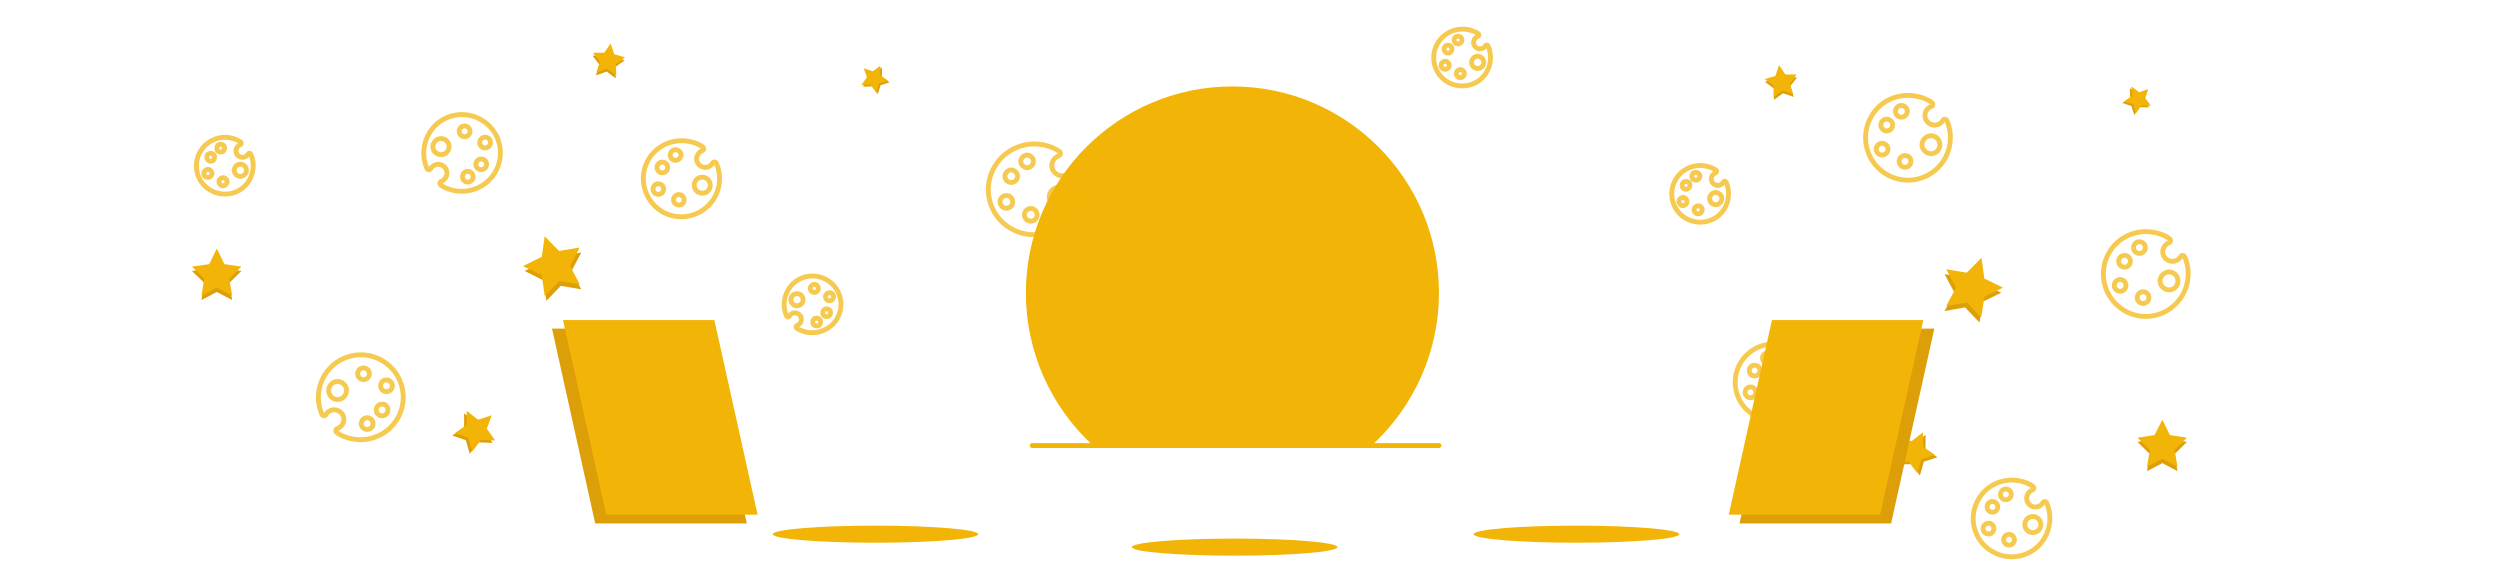 <?xml version="1.0" encoding="utf-8"?>
<!-- Generator: Adobe Illustrator 21.0.0, SVG Export Plug-In . SVG Version: 6.00 Build 0)  -->
<!DOCTYPE svg PUBLIC "-//W3C//DTD SVG 1.1//EN" "http://www.w3.org/Graphics/SVG/1.1/DTD/svg11.dtd">
<svg version="1.1" id="Layer_1" xmlns="http://www.w3.org/2000/svg" xmlns:xlink="http://www.w3.org/1999/xlink" x="0px" y="0px"
	 viewBox="0 0 1024 240" style="enable-background:new 0 0 1024 240;" xml:space="preserve">
<style type="text/css">
	.st0{opacity:0.7;fill:none;stroke:#F2B406;stroke-width:2;stroke-linecap:round;stroke-linejoin:round;enable-background:new    ;}
	.st1{fill:#F2B406;}
	.st2{fill:none;stroke:#F2B406;stroke-width:2;stroke-linecap:round;stroke-linejoin:round;}
	.st3{fill:#DD9F07;}
</style>
<title>Asset 7</title>
<g id="Layer_2">
	<g id="color_intro">
		<path class="st0" d="M342.7,130.8c3.4-5.5,1.7-12.7-3.8-16c-5.5-3.4-12.7-1.7-16,3.8c-2,3.3-2.3,7.4-0.7,10.9
			c0.2,0.3,0.5,0.4,0.8,0.3c0.1-0.1,0.2-0.2,0.3-0.3l0,0c0.7-1.3,2.3-1.7,3.6-1c1.3,0.7,1.7,2.3,1,3.6c-0.3,0.5-0.8,1-1.4,1.2
			c-0.3,0.1-0.5,0.5-0.4,0.8c0,0.1,0.1,0.2,0.2,0.3c0.3,0.2,0.5,0.4,0.8,0.5C332.6,137.8,339.4,136,342.7,130.8z M341.4,121.4
			c0.1,0.9-0.6,1.7-1.5,1.8c-0.9,0.1-1.7-0.6-1.8-1.5c-0.1-0.9,0.6-1.7,1.5-1.8C340.6,119.8,341.4,120.5,341.4,121.4
			C341.4,121.4,341.4,121.4,341.4,121.4z M331.9,118.3c-0.1-0.9,0.6-1.7,1.5-1.8c0.9-0.1,1.7,0.6,1.8,1.5c0.1,0.9-0.6,1.7-1.5,1.8
			c0,0,0,0,0,0C332.8,119.8,332,119.2,331.9,118.3L331.9,118.3z M339.4,126.7c0.8,0.4,1,1.4,0.6,2.2c-0.4,0.8-1.4,1-2.2,0.6
			s-1-1.4-0.6-2.2c0,0,0,0,0,0C337.6,126.5,338.6,126.3,339.4,126.7L339.4,126.7z M324.3,121.5c0.7-1.2,2.2-1.6,3.4-0.9
			s1.6,2.2,0.9,3.4s-2.2,1.6-3.4,0.9c0,0,0,0,0,0C324,124.2,323.6,122.7,324.3,121.5L324.3,121.5z M333.1,131.1
			c0.4-0.8,1.4-1,2.2-0.6s1,1.4,0.6,2.2c-0.4,0.8-1.4,1-2.2,0.6c0,0,0,0,0,0C332.9,132.8,332.7,131.8,333.1,131.1L333.1,131.1z"/>
		<ellipse class="st1" cx="645.7" cy="218.8" rx="42.1" ry="3.5"/>
		<ellipse class="st1" cx="358.6" cy="218.8" rx="42.1" ry="3.5"/>
		<line class="st2" x1="422.8" y1="182.5" x2="589.4" y2="182.5"/>
		<path class="st1" d="M589.4,120c0-46.7-37.9-84.6-84.6-84.6c-46.7,0-84.6,37.9-84.6,84.6c0,23.8,10,46.4,27.5,62.5h114.1
			C579.4,166.4,589.4,143.7,589.4,120z"/>
		<ellipse class="st1" cx="505.7" cy="224.1" rx="42.1" ry="3.5"/>
		<path class="st0" d="M265.8,65c-4.5,7.3-2.2,16.9,5.1,21.5c7.3,4.5,16.9,2.2,21.5-5.1c2.7-4.4,3.1-9.8,1-14.6
			c-0.2-0.4-0.7-0.6-1.1-0.4c-0.2,0.1-0.3,0.2-0.4,0.4l0,0c-1,1.7-3.1,2.3-4.8,1.3c-1.7-1-2.3-3.1-1.3-4.8c0.4-0.7,1.1-1.3,1.9-1.6
			c0.4-0.2,0.7-0.6,0.5-1.1c-0.1-0.2-0.2-0.3-0.3-0.4c-0.4-0.2-0.7-0.5-1.1-0.7C279.3,55.6,270.2,58,265.8,65z M267.5,77.6
			c-0.1-1.2,0.8-2.3,2-2.3c1.2-0.1,2.3,0.8,2.3,2c0.1,1.2-0.8,2.2-2,2.3C268.6,79.7,267.6,78.8,267.5,77.6L267.5,77.6z M280.2,81.7
			c0.1,1.2-0.8,2.3-2,2.3s-2.3-0.8-2.3-2c-0.1-1.2,0.8-2.2,2-2.3C279.1,79.6,280.1,80.5,280.2,81.7
			C280.2,81.7,280.2,81.7,280.2,81.7z M270.2,70.5c-1-0.6-1.4-1.9-0.8-3c0.6-1,1.9-1.4,3-0.8c1,0.6,1.4,1.9,0.8,3
			C272.6,70.7,271.3,71.1,270.2,70.5C270.2,70.5,270.2,70.5,270.2,70.5z M290.5,77.5c-0.9,1.6-2.9,2.1-4.5,1.2
			c-1.6-0.9-2.1-2.9-1.2-4.5c0.9-1.6,2.9-2.1,4.5-1.2c0,0,0,0,0,0C290.8,73.9,291.4,75.9,290.5,77.5L290.5,77.5z M278.6,64.6
			c-0.6,1-1.9,1.4-3,0.8c-1-0.6-1.4-1.9-0.8-3c0.6-1,1.9-1.4,3-0.8C278.9,62.2,279.3,63.6,278.6,64.6
			C278.7,64.6,278.7,64.6,278.6,64.6z"/>
		<path class="st0" d="M766.7,47.3c-5,8.2-2.5,18.8,5.7,23.9s18.8,2.5,23.9-5.7c3-4.9,3.4-11,1.1-16.2c-0.2-0.5-0.8-0.6-1.2-0.4
			c-0.2,0.1-0.3,0.2-0.4,0.4l0,0c-1.1,1.9-3.5,2.5-5.4,1.4c-1.9-1.1-2.5-3.5-1.4-5.4c0.5-0.8,1.2-1.4,2.1-1.7
			c0.5-0.2,0.7-0.7,0.5-1.2c-0.1-0.2-0.2-0.3-0.3-0.4c-0.4-0.3-0.8-0.5-1.2-0.8C781.7,36.8,771.5,39.4,766.7,47.3z M768.5,61.3
			c-0.1-1.3,0.9-2.5,2.2-2.6s2.5,0.9,2.6,2.2c0.1,1.3-0.9,2.5-2.2,2.6C769.8,63.6,768.6,62.6,768.5,61.3
			C768.5,61.3,768.5,61.3,768.5,61.3L768.5,61.3z M782.7,65.9c0.1,1.3-0.9,2.5-2.2,2.6c-1.3,0.1-2.5-0.9-2.6-2.2
			c-0.1-1.3,0.9-2.5,2.2-2.6C781.4,63.6,782.6,64.5,782.7,65.9C782.7,65.9,782.7,65.9,782.7,65.9L782.7,65.9z M771.6,53.3
			c-1.2-0.7-1.5-2.2-0.9-3.3c0.7-1.2,2.2-1.5,3.3-0.9c1.2,0.7,1.5,2.1,0.9,3.3C774.2,53.6,772.7,54,771.6,53.3
			C771.6,53.3,771.6,53.3,771.6,53.3z M794.1,61.1c-1,1.8-3.3,2.4-5,1.3c-1.8-1-2.4-3.3-1.3-5s3.3-2.4,5-1.3c0,0,0,0,0,0
			C794.5,57.1,795.1,59.3,794.1,61.1z M780.9,46.8c-0.7,1.2-2.2,1.5-3.3,0.9c-1.2-0.7-1.5-2.2-0.9-3.3c0.7-1.2,2.1-1.5,3.3-0.9
			C781.2,44.2,781.6,45.7,780.9,46.8C780.9,46.8,780.9,46.8,780.9,46.8z"/>
		<path class="st0" d="M589,17.5c-3.4,5.5-1.7,12.7,3.8,16s12.7,1.7,16-3.8c2-3.3,2.3-7.4,0.7-10.9c-0.2-0.3-0.5-0.4-0.8-0.3
			c-0.1,0.1-0.2,0.2-0.3,0.3l0,0c-0.8,1.2-2.4,1.6-3.6,0.8s-1.6-2.4-0.8-3.6c0.3-0.5,0.8-0.9,1.3-1.1c0.3-0.1,0.5-0.5,0.4-0.8
			c0-0.1-0.1-0.2-0.2-0.3c-0.3-0.2-0.5-0.3-0.8-0.5C599.1,10.4,592.3,12.2,589,17.5z M590.3,26.9c-0.1-0.9,0.6-1.7,1.5-1.8
			c0.9-0.1,1.7,0.6,1.8,1.5c0.1,0.9-0.6,1.7-1.5,1.8C591.1,28.4,590.3,27.8,590.3,26.9C590.3,26.9,590.3,26.9,590.3,26.9L590.3,26.9
			z M599.8,30c0.1,0.9-0.6,1.7-1.5,1.8c-0.9,0.1-1.7-0.6-1.8-1.5c-0.1-0.9,0.6-1.7,1.5-1.8C598.9,28.4,599.7,29.1,599.8,30
			C599.8,30,599.8,30,599.8,30z M592.3,21.5c-0.8-0.4-1-1.4-0.6-2.2c0.4-0.8,1.4-1,2.2-0.6c0.8,0.4,1,1.4,0.6,2.2c0,0,0,0,0,0
			C594.1,21.7,593.1,22,592.3,21.5z M607.4,26.8c-0.7,1.2-2.2,1.6-3.4,0.9s-1.6-2.2-0.9-3.4c0.7-1.2,2.2-1.6,3.4-0.9c0,0,0,0,0,0
			C607.7,24.1,608.1,25.6,607.4,26.8L607.4,26.8z M598.6,17.2c-0.5,0.8-1.4,1-2.2,0.6c-0.8-0.5-1-1.4-0.6-2.2c0.5-0.8,1.4-1,2.2-0.6
			c0,0,0,0,0,0C598.8,15.4,599,16.4,598.6,17.2L598.6,17.2z"/>
		<path class="st0" d="M407.6,67.9c-5.4,8.7-2.7,20.2,6.1,25.5s20.2,2.7,25.5-6.1c3.2-5.2,3.6-11.7,1.1-17.3
			c-0.2-0.5-0.8-0.7-1.3-0.5c-0.2,0.1-0.3,0.2-0.4,0.4l0,0c-1.2,2-3.7,2.7-5.7,1.5c-2-1.2-2.7-3.7-1.5-5.7c0.5-0.9,1.3-1.5,2.3-1.9
			c0.5-0.2,0.8-0.8,0.6-1.3c-0.1-0.2-0.2-0.4-0.4-0.5c-0.4-0.3-0.9-0.6-1.3-0.8C423.8,56.5,412.9,59.4,407.6,67.9z M409.6,82.9
			c-0.1-1.4,0.9-2.7,2.4-2.8c1.4-0.1,2.7,0.9,2.8,2.4c0.1,1.4-0.9,2.7-2.4,2.8C411,85.4,409.8,84.3,409.6,82.9
			C409.7,82.9,409.7,82.9,409.6,82.9z M424.8,87.8c0.1,1.4-0.9,2.7-2.4,2.8c-1.4,0.1-2.7-0.9-2.8-2.4c-0.1-1.4,0.9-2.7,2.4-2.8
			C423.4,85.3,424.7,86.3,424.8,87.8C424.8,87.8,424.8,87.8,424.8,87.8L424.8,87.8z M412.9,74.4c-1.2-0.7-1.7-2.3-0.9-3.5
			c0.7-1.2,2.3-1.7,3.5-0.9c1.2,0.7,1.7,2.3,0.9,3.5c0,0,0,0,0,0C415.8,74.6,414.2,75.1,412.9,74.4z M437.1,82.7
			c-1.1,1.9-3.5,2.5-5.4,1.4c-1.9-1.1-2.5-3.5-1.4-5.4c1.1-1.9,3.5-2.5,5.4-1.4C437.5,78.4,438.2,80.8,437.1,82.7
			C437.1,82.6,437.1,82.6,437.1,82.7z M422.9,67.4c-0.7,1.2-2.3,1.7-3.5,0.9s-1.7-2.3-0.9-3.5c0.7-1.2,2.3-1.7,3.5-0.9c0,0,0,0,0,0
			C423.2,64.6,423.7,66.2,422.9,67.4z"/>
		<path class="st0" d="M713.1,148.3c-4.6,7.4-2.3,17.1,5.1,21.6s17.1,2.3,21.6-5.1c2.7-4.4,3.1-9.9,1-14.7c-0.2-0.4-0.7-0.6-1.1-0.4
			c-0.2,0.1-0.3,0.2-0.4,0.4l0,0c-1,1.7-3.1,2.3-4.8,1.4c-1.7-1-2.3-3.1-1.4-4.8c0.4-0.8,1.1-1.3,1.9-1.6c0.4-0.2,0.7-0.6,0.5-1.1
			c-0.1-0.2-0.2-0.3-0.3-0.4c-0.4-0.2-0.7-0.5-1.1-0.7C726.8,138.8,717.6,141.2,713.1,148.3z M714.8,160.9c-0.1-1.2,0.8-2.3,2-2.4
			c1.2-0.1,2.3,0.8,2.4,2c0.1,1.2-0.8,2.3-2,2.4c0,0,0,0,0,0C716,163,714.9,162.1,714.8,160.9L714.8,160.9z M727.7,165.1
			c0.1,1.2-0.8,2.3-2,2.4c-1.2,0.1-2.3-0.8-2.4-2c-0.1-1.2,0.8-2.3,2-2.4c0,0,0,0,0,0C726.5,163,727.5,163.9,727.7,165.1z
			 M717.6,153.7c-1.1-0.6-1.4-2-0.8-3c0.6-1.1,2-1.4,3-0.8c1.1,0.6,1.4,2,0.8,3c0,0,0,0,0,0C720,154,718.6,154.3,717.6,153.7z
			 M738,160.7c-0.9,1.6-3,2.1-4.5,1.2s-2.1-3-1.2-4.5c0.9-1.6,2.9-2.1,4.5-1.2C738.4,157.1,738.9,159.1,738,160.7
			C738,160.7,738,160.7,738,160.7L738,160.7z M726,147.8c-0.6,1.1-2,1.4-3,0.8s-1.4-2-0.8-3c0.6-1.1,2-1.4,3-0.8c0,0,0,0,0,0
			C726.3,145.4,726.7,146.8,726,147.8C726.1,147.8,726.1,147.8,726,147.8L726,147.8z"/>
		<path class="st0" d="M864.1,103.1c-5,8.2-2.5,18.8,5.7,23.9s18.8,2.5,23.9-5.7c3-4.9,3.4-11,1.1-16.2c-0.2-0.5-0.8-0.6-1.2-0.4
			c-0.2,0.1-0.3,0.2-0.4,0.4l0,0c-1.1,1.9-3.5,2.5-5.4,1.4c-1.9-1.1-2.5-3.5-1.4-5.4c0.5-0.8,1.2-1.4,2.1-1.7
			c0.5-0.2,0.7-0.7,0.5-1.2c-0.1-0.2-0.2-0.3-0.3-0.4c-0.4-0.3-0.8-0.5-1.2-0.8C879.2,92.6,869,95.2,864.1,103.1z M866,117.1
			c-0.1-1.3,0.9-2.5,2.2-2.6c1.3-0.1,2.5,0.9,2.6,2.2c0.1,1.3-0.9,2.5-2.2,2.6C867.3,119.4,866.1,118.4,866,117.1
			C866,117.1,866,117.1,866,117.1L866,117.1z M880.2,121.7c0.1,1.3-0.9,2.5-2.2,2.6c-1.3,0.1-2.5-0.9-2.6-2.2
			c-0.1-1.3,0.9-2.5,2.2-2.6C878.9,119.4,880,120.3,880.2,121.7C880.2,121.7,880.2,121.7,880.2,121.7L880.2,121.7z M869,109.1
			c-1.2-0.7-1.5-2.2-0.9-3.3s2.2-1.5,3.3-0.9c1.2,0.7,1.5,2.1,0.9,3.3C871.7,109.4,870.2,109.8,869,109.1
			C869,109.1,869,109.1,869,109.1z M891.6,116.9c-1,1.8-3.3,2.4-5,1.3c-1.8-1-2.4-3.3-1.3-5s3.3-2.4,5-1.3c0,0,0,0,0,0
			C892,112.9,892.6,115.1,891.6,116.9L891.6,116.9z M878.4,102.6c-0.7,1.2-2.2,1.5-3.3,0.9c-1.2-0.7-1.5-2.2-0.9-3.3
			c0.7-1.2,2.1-1.5,3.3-0.9C878.7,100,879.1,101.5,878.4,102.6C878.4,102.6,878.4,102.6,878.4,102.6z"/>
		<path class="st0" d="M686.5,73.3c-3.4,5.5-1.7,12.7,3.8,16s12.7,1.7,16-3.8c2-3.3,2.3-7.4,0.7-10.9c-0.2-0.3-0.5-0.4-0.8-0.3
			c-0.1,0.1-0.2,0.2-0.3,0.3l0,0c-0.7,1.3-2.3,1.7-3.6,1s-1.7-2.3-1-3.6c0.3-0.5,0.8-1,1.4-1.2c0.3-0.1,0.5-0.5,0.4-0.8
			c0-0.1-0.1-0.2-0.2-0.3c-0.3-0.2-0.5-0.4-0.8-0.5C696.6,66.3,689.7,68,686.5,73.3z M687.7,82.7c-0.1-0.9,0.6-1.7,1.5-1.8
			c0.9-0.1,1.7,0.6,1.8,1.5c0.1,0.9-0.6,1.7-1.5,1.8C688.6,84.3,687.8,83.6,687.7,82.7C687.7,82.7,687.7,82.7,687.7,82.7z
			 M697.2,85.8c0.1,0.9-0.6,1.7-1.5,1.8c-0.9,0.1-1.7-0.6-1.8-1.5c-0.1-0.9,0.6-1.7,1.5-1.8C696.4,84.2,697.2,84.9,697.2,85.8
			L697.2,85.8z M689.8,77.3c-0.8-0.4-1-1.4-0.6-2.2c0.4-0.8,1.4-1,2.2-0.6c0.8,0.4,1,1.4,0.6,2.2c0,0,0,0,0,0
			C691.5,77.5,690.5,77.8,689.8,77.3C689.8,77.4,689.8,77.4,689.8,77.3L689.8,77.3z M704.9,82.6c-0.7,1.2-2.2,1.6-3.4,0.9
			s-1.6-2.2-0.9-3.4c0.7-1.2,2.2-1.6,3.4-0.9c0,0,0,0,0,0C705.2,79.9,705.6,81.4,704.9,82.6L704.9,82.6z M696,73
			c-0.4,0.8-1.4,1-2.2,0.6c-0.8-0.4-1-1.4-0.6-2.2c0.4-0.8,1.4-1,2.2-0.6c0,0,0,0,0,0C696.2,71.2,696.5,72.2,696,73z"/>
		<path class="st0" d="M810.6,204.1c-4.6,7.4-2.3,17.1,5.1,21.6c7.4,4.6,17.1,2.3,21.6-5.1c2.7-4.4,3.1-9.9,1-14.7
			c-0.2-0.4-0.7-0.6-1.1-0.4c-0.2,0.1-0.3,0.2-0.4,0.4l0,0c-1,1.7-3.2,2.3-4.9,1.3c-1.7-1-2.3-3.2-1.3-4.9c0.4-0.7,1.1-1.3,1.9-1.6
			c0.4-0.2,0.7-0.6,0.5-1.1c-0.1-0.2-0.2-0.3-0.3-0.4c-0.4-0.2-0.7-0.5-1.1-0.7C824.2,194.6,815,197,810.6,204.1z M812.3,216.7
			c-0.1-1.2,0.8-2.3,2-2.4c1.2-0.1,2.3,0.8,2.4,2s-0.8,2.3-2,2.4c0,0,0,0,0,0C813.4,218.8,812.4,217.9,812.3,216.7z M825.1,220.9
			c0.1,1.2-0.8,2.3-2,2.4c-1.2,0.1-2.3-0.8-2.4-2s0.8-2.3,2-2.4c0,0,0,0,0,0C824,218.8,825,219.7,825.1,220.9L825.1,220.9z
			 M815,209.5c-1.1-0.6-1.4-2-0.8-3c0.6-1.1,2-1.4,3-0.8s1.4,2,0.8,3c0,0,0,0,0,0C817.4,209.8,816.1,210.1,815,209.5
			C815,209.5,815,209.5,815,209.5L815,209.5z M835.5,216.5c-0.9,1.6-3,2.1-4.5,1.2c-1.6-0.9-2.1-3-1.2-4.5c0.9-1.6,2.9-2.1,4.5-1.2
			C835.8,212.9,836.4,214.9,835.5,216.5C835.5,216.5,835.5,216.5,835.5,216.5L835.5,216.5z M823.5,203.6c-0.6,1.1-2,1.4-3,0.8
			c-1.1-0.6-1.4-2-0.8-3c0.6-1.1,2-1.4,3-0.8c0,0,0,0,0,0C823.8,201.2,824.1,202.6,823.5,203.6C823.5,203.6,823.5,203.7,823.5,203.6
			L823.5,203.6z"/>
		<path class="st0" d="M162.6,171.8c5-8.2,2.5-18.8-5.7-23.9c-8.2-5-18.8-2.5-23.9,5.7c-3,4.9-3.4,11-1.1,16.2
			c0.2,0.5,0.8,0.6,1.2,0.4c0.2-0.1,0.3-0.2,0.4-0.4l0,0c1.1-1.9,3.5-2.5,5.4-1.4c1.9,1.1,2.5,3.5,1.4,5.4c-0.5,0.8-1.2,1.4-2.1,1.7
			c-0.5,0.2-0.8,0.7-0.6,1.2c0.1,0.2,0.2,0.4,0.4,0.5c0.4,0.3,0.8,0.5,1.2,0.8C147.5,182.4,157.7,179.7,162.6,171.8z M160.7,157.8
			c0.1,1.3-0.8,2.5-2.2,2.6c-1.3,0.1-2.5-0.8-2.6-2.2c-0.1-1.3,0.8-2.5,2.2-2.6c0,0,0,0,0.1,0C159.5,155.6,160.6,156.6,160.7,157.8
			L160.7,157.8z M146.5,153.3c-0.1-1.3,0.9-2.5,2.2-2.6s2.5,0.9,2.6,2.2c0.1,1.3-0.9,2.5-2.2,2.6c0,0,0,0,0,0
			C147.8,155.6,146.6,154.6,146.5,153.3z M157.7,165.8c1.2,0.7,1.5,2.2,0.9,3.3c-0.7,1.2-2.2,1.5-3.3,0.9c-1.2-0.7-1.5-2.1-0.9-3.3
			C155,165.6,156.5,165.2,157.7,165.8L157.7,165.8z M135.1,158.1c1-1.8,3.3-2.4,5-1.3c1.8,1,2.4,3.3,1.3,5c-1,1.8-3.3,2.4-5,1.3
			c0,0,0,0,0,0C134.7,162.1,134.1,159.8,135.1,158.1z M148.3,172.3c0.7-1.2,2.2-1.5,3.3-0.9c1.2,0.7,1.5,2.2,0.9,3.3
			c-0.7,1.2-2.1,1.5-3.3,0.9C148,175,147.6,173.5,148.3,172.3C148.3,172.3,148.3,172.3,148.3,172.3L148.3,172.3z"/>
		<path class="st0" d="M202.6,70.9c4.6-7.4,2.3-17.1-5.1-21.6c-7.4-4.6-17.1-2.3-21.6,5.1c-2.7,4.4-3.1,9.9-1,14.7
			c0.2,0.4,0.7,0.6,1.1,0.4c0.2-0.1,0.3-0.2,0.4-0.4l0,0c1-1.7,3.2-2.3,4.9-1.3c1.7,1,2.3,3.2,1.3,4.9c-0.4,0.7-1.1,1.3-1.9,1.6
			c-0.4,0.2-0.7,0.6-0.5,1.1c0.1,0.2,0.2,0.3,0.3,0.4c0.4,0.2,0.7,0.5,1.1,0.7C189,80.4,198.2,78,202.6,70.9z M200.9,58.2
			c0.1,1.2-0.8,2.3-2,2.4s-2.3-0.8-2.4-2c-0.1-1.2,0.8-2.3,2-2.4c0,0,0,0,0,0C199.8,56.1,200.8,57,200.9,58.2L200.9,58.2z M188.1,54
			c-0.1-1.2,0.8-2.3,2-2.4s2.3,0.8,2.4,2c0.1,1.2-0.8,2.3-2,2.4c0,0,0,0,0,0C189.3,56.1,188.2,55.2,188.1,54L188.1,54z M198.2,65.4
			c1.1,0.6,1.4,2,0.8,3c-0.6,1.1-2,1.4-3,0.8c-1.1-0.6-1.4-2-0.8-3c0,0,0,0,0,0C195.8,65.2,197.1,64.8,198.2,65.4z M177.8,58.4
			c0.9-1.6,3-2.1,4.5-1.2c1.6,0.9,2.1,3,1.2,4.5c-0.9,1.6-2.9,2.1-4.5,1.2C177.4,62.1,176.8,60,177.8,58.4
			C177.7,58.4,177.7,58.4,177.8,58.4L177.8,58.4z M189.7,71.3c0.6-1.1,2-1.4,3-0.8s1.4,2,0.8,3s-2,1.4-3,0.8c0,0,0,0,0,0
			C189.5,73.7,189.1,72.4,189.7,71.3C189.7,71.3,189.7,71.3,189.7,71.3L189.7,71.3z"/>
		<path class="st0" d="M82.2,61.8c-3.4,5.5-1.7,12.7,3.8,16s12.7,1.7,16-3.8c2-3.3,2.3-7.4,0.7-10.9c-0.2-0.3-0.5-0.4-0.8-0.3
			c-0.1,0.1-0.2,0.2-0.3,0.3l0,0c-0.7,1.3-2.3,1.7-3.6,1c-1.3-0.7-1.7-2.3-1-3.6c0.3-0.5,0.8-1,1.4-1.2c0.3-0.1,0.5-0.5,0.4-0.8
			c0-0.1-0.1-0.2-0.2-0.3c-0.3-0.2-0.5-0.3-0.8-0.5C92.3,54.7,85.5,56.5,82.2,61.8z M83.5,71.2c-0.1-0.9,0.6-1.7,1.5-1.8
			s1.7,0.6,1.8,1.5c0.1,0.9-0.6,1.7-1.5,1.8C84.3,72.7,83.5,72.1,83.5,71.2C83.5,71.2,83.5,71.2,83.5,71.2z M93,74.3
			c0.1,0.9-0.6,1.7-1.5,1.8c-0.9,0.1-1.7-0.6-1.8-1.5c-0.1-0.9,0.6-1.7,1.5-1.8C92.1,72.7,92.9,73.4,93,74.3
			C93,74.3,93,74.3,93,74.3L93,74.3z M85.5,65.8c-0.8-0.4-1-1.4-0.6-2.2c0.4-0.8,1.4-1,2.2-0.6c0.8,0.4,1,1.4,0.6,2.2c0,0,0,0,0,0
			C87.3,66,86.3,66.3,85.5,65.8z M100.6,71c-0.7,1.2-2.2,1.6-3.4,0.9c-1.2-0.7-1.6-2.2-0.9-3.4c0.7-1.2,2.2-1.6,3.4-0.9c0,0,0,0,0,0
			C100.9,68.4,101.3,69.9,100.6,71z M91.8,61.5c-0.4,0.8-1.4,1-2.2,0.6c-0.8-0.4-1-1.4-0.6-2.2c0.4-0.8,1.4-1,2.2-0.6c0,0,0,0,0,0
			C92,59.7,92.2,60.7,91.8,61.5z"/>
		<polygon class="st3" points="88.8,103.6 91.9,109.9 98.9,111 93.9,115.9 95.1,122.9 88.8,119.6 82.5,122.9 83.7,115.9 78.6,111 
			85.7,109.9 		"/>
		<polygon class="st1" points="88.8,101.8 91.9,108.2 98.9,109.2 93.9,114.1 95.1,121.1 88.8,117.8 82.5,121.1 83.7,114.1 
			78.6,109.2 85.7,108.2 		"/>
		<polygon class="st3" points="200.4,171.1 198.4,176.6 201.8,181.4 195.9,181.2 192.4,185.9 190.8,180.3 185.2,178.4 190.1,175.1 
			190.1,169.3 194.8,172.9 		"/>
		<polygon class="st1" points="201.4,170.1 199.4,175.6 202.8,180.4 197,180.2 193.5,184.9 191.8,179.3 186.3,177.4 191.1,174.1 
			191.2,168.3 195.8,171.9 		"/>
		<polygon class="st3" points="223.7,98.8 229.7,104.9 238.1,103.4 234.1,111 238.1,118.5 229.7,117.1 223.8,123.2 222.5,114.8 
			214.9,111 222.5,107.2 		"/>
		<polygon class="st1" points="223.1,96.8 229,102.8 237.4,101.4 233.5,109 237.5,116.5 229.1,115.1 223.1,121.2 221.9,112.7 
			214.2,109 221.9,105.2 		"/>
		<polygon class="st3" points="354.5,28.7 358.2,29.9 361.3,27.6 361.2,31.5 364.4,33.7 360.7,34.9 359.5,38.6 357.3,35.4 
			353.4,35.5 355.8,32.4 		"/>
		<polygon class="st1" points="353.8,28 357.5,29.2 360.6,26.9 360.5,30.8 363.7,33 360,34.2 358.9,37.9 356.6,34.7 352.8,34.8 
			355.1,31.7 		"/>
		<polygon class="st3" points="250,19 251.4,23.4 255.9,24.7 252.1,27.4 252.2,32.1 248.5,29.3 244.1,30.9 245.5,26.5 242.7,22.8 
			247.4,22.8 		"/>
		<polygon class="st1" points="250.1,17.8 251.6,22.2 256,23.5 252.3,26.3 252.4,30.9 248.6,28.2 244.3,29.7 245.7,25.3 242.9,21.6 
			247.5,21.6 		"/>
		<polygon class="st3" points="885.7,173.7 882.5,180 875.5,181 880.6,186 879.4,193 885.7,189.7 891.9,193 890.7,186 895.8,181 
			888.8,180 		"/>
		<polygon class="st1" points="885.7,171.9 882.5,178.2 875.5,179.3 880.6,184.2 879.4,191.2 885.7,187.9 891.9,191.2 890.7,184.2 
			895.8,179.3 888.8,178.2 		"/>
		<polygon class="st3" points="778.4,180 780.4,185.5 777.1,190.3 782.9,190.1 786.4,194.8 788,189.1 793.6,187.3 788.7,184 
			788.7,178.1 784.1,181.8 		"/>
		<polygon class="st1" points="777.4,179 779.4,184.5 776,189.3 781.8,189.1 785.3,193.8 787,188.1 792.5,186.3 787.7,183 
			787.6,177.1 783,180.7 		"/>
		<polygon class="st3" points="810.9,107.7 804.9,113.7 796.5,112.3 800.5,119.8 796.5,127.4 804.9,125.9 810.8,132.1 812.1,123.6 
			819.7,119.9 812.1,116.1 		"/>
		<polygon class="st1" points="811.6,105.6 805.6,111.7 797.2,110.3 801.2,117.8 797.2,125.3 805.6,123.9 811.5,130 812.8,121.6 
			820.4,117.8 812.8,114.1 		"/>
		<polygon class="st3" points="879.2,37.2 875.6,38.4 872.4,36.1 872.5,40 869.3,42.2 873,43.4 874.2,47.1 876.4,43.9 880.3,44 
			878,40.9 		"/>
		<polygon class="st1" points="879.9,36.5 876.2,37.8 873.1,35.4 873.2,39.3 870,41.6 873.7,42.7 874.9,46.4 877.1,43.2 881,43.3 
			878.7,40.2 		"/>
		<polygon class="st3" points="728.8,27.8 727.4,32.2 722.9,33.5 726.7,36.3 726.6,40.9 730.3,38.2 734.7,39.7 733.3,35.3 
			736.1,31.7 731.4,31.6 		"/>
		<polygon class="st1" points="728.7,26.7 727.2,31.1 722.8,32.4 726.5,35.1 726.4,39.8 730.2,37 734.5,38.6 733.1,34.2 735.9,30.5 
			731.3,30.5 		"/>
		<polygon class="st3" points="305.9,214.4 243.8,214.4 226.1,134.6 288.1,134.6 		"/>
		<polygon class="st1" points="310.3,210.8 248.3,210.8 230.6,131.1 292.6,131.1 		"/>
		<polygon class="st3" points="712.5,214.4 774.6,214.4 792.3,134.6 730.3,134.6 		"/>
		<polygon class="st1" points="708.1,210.8 770.1,210.8 787.8,131.1 725.8,131.1 		"/>
	</g>
</g>
</svg>

